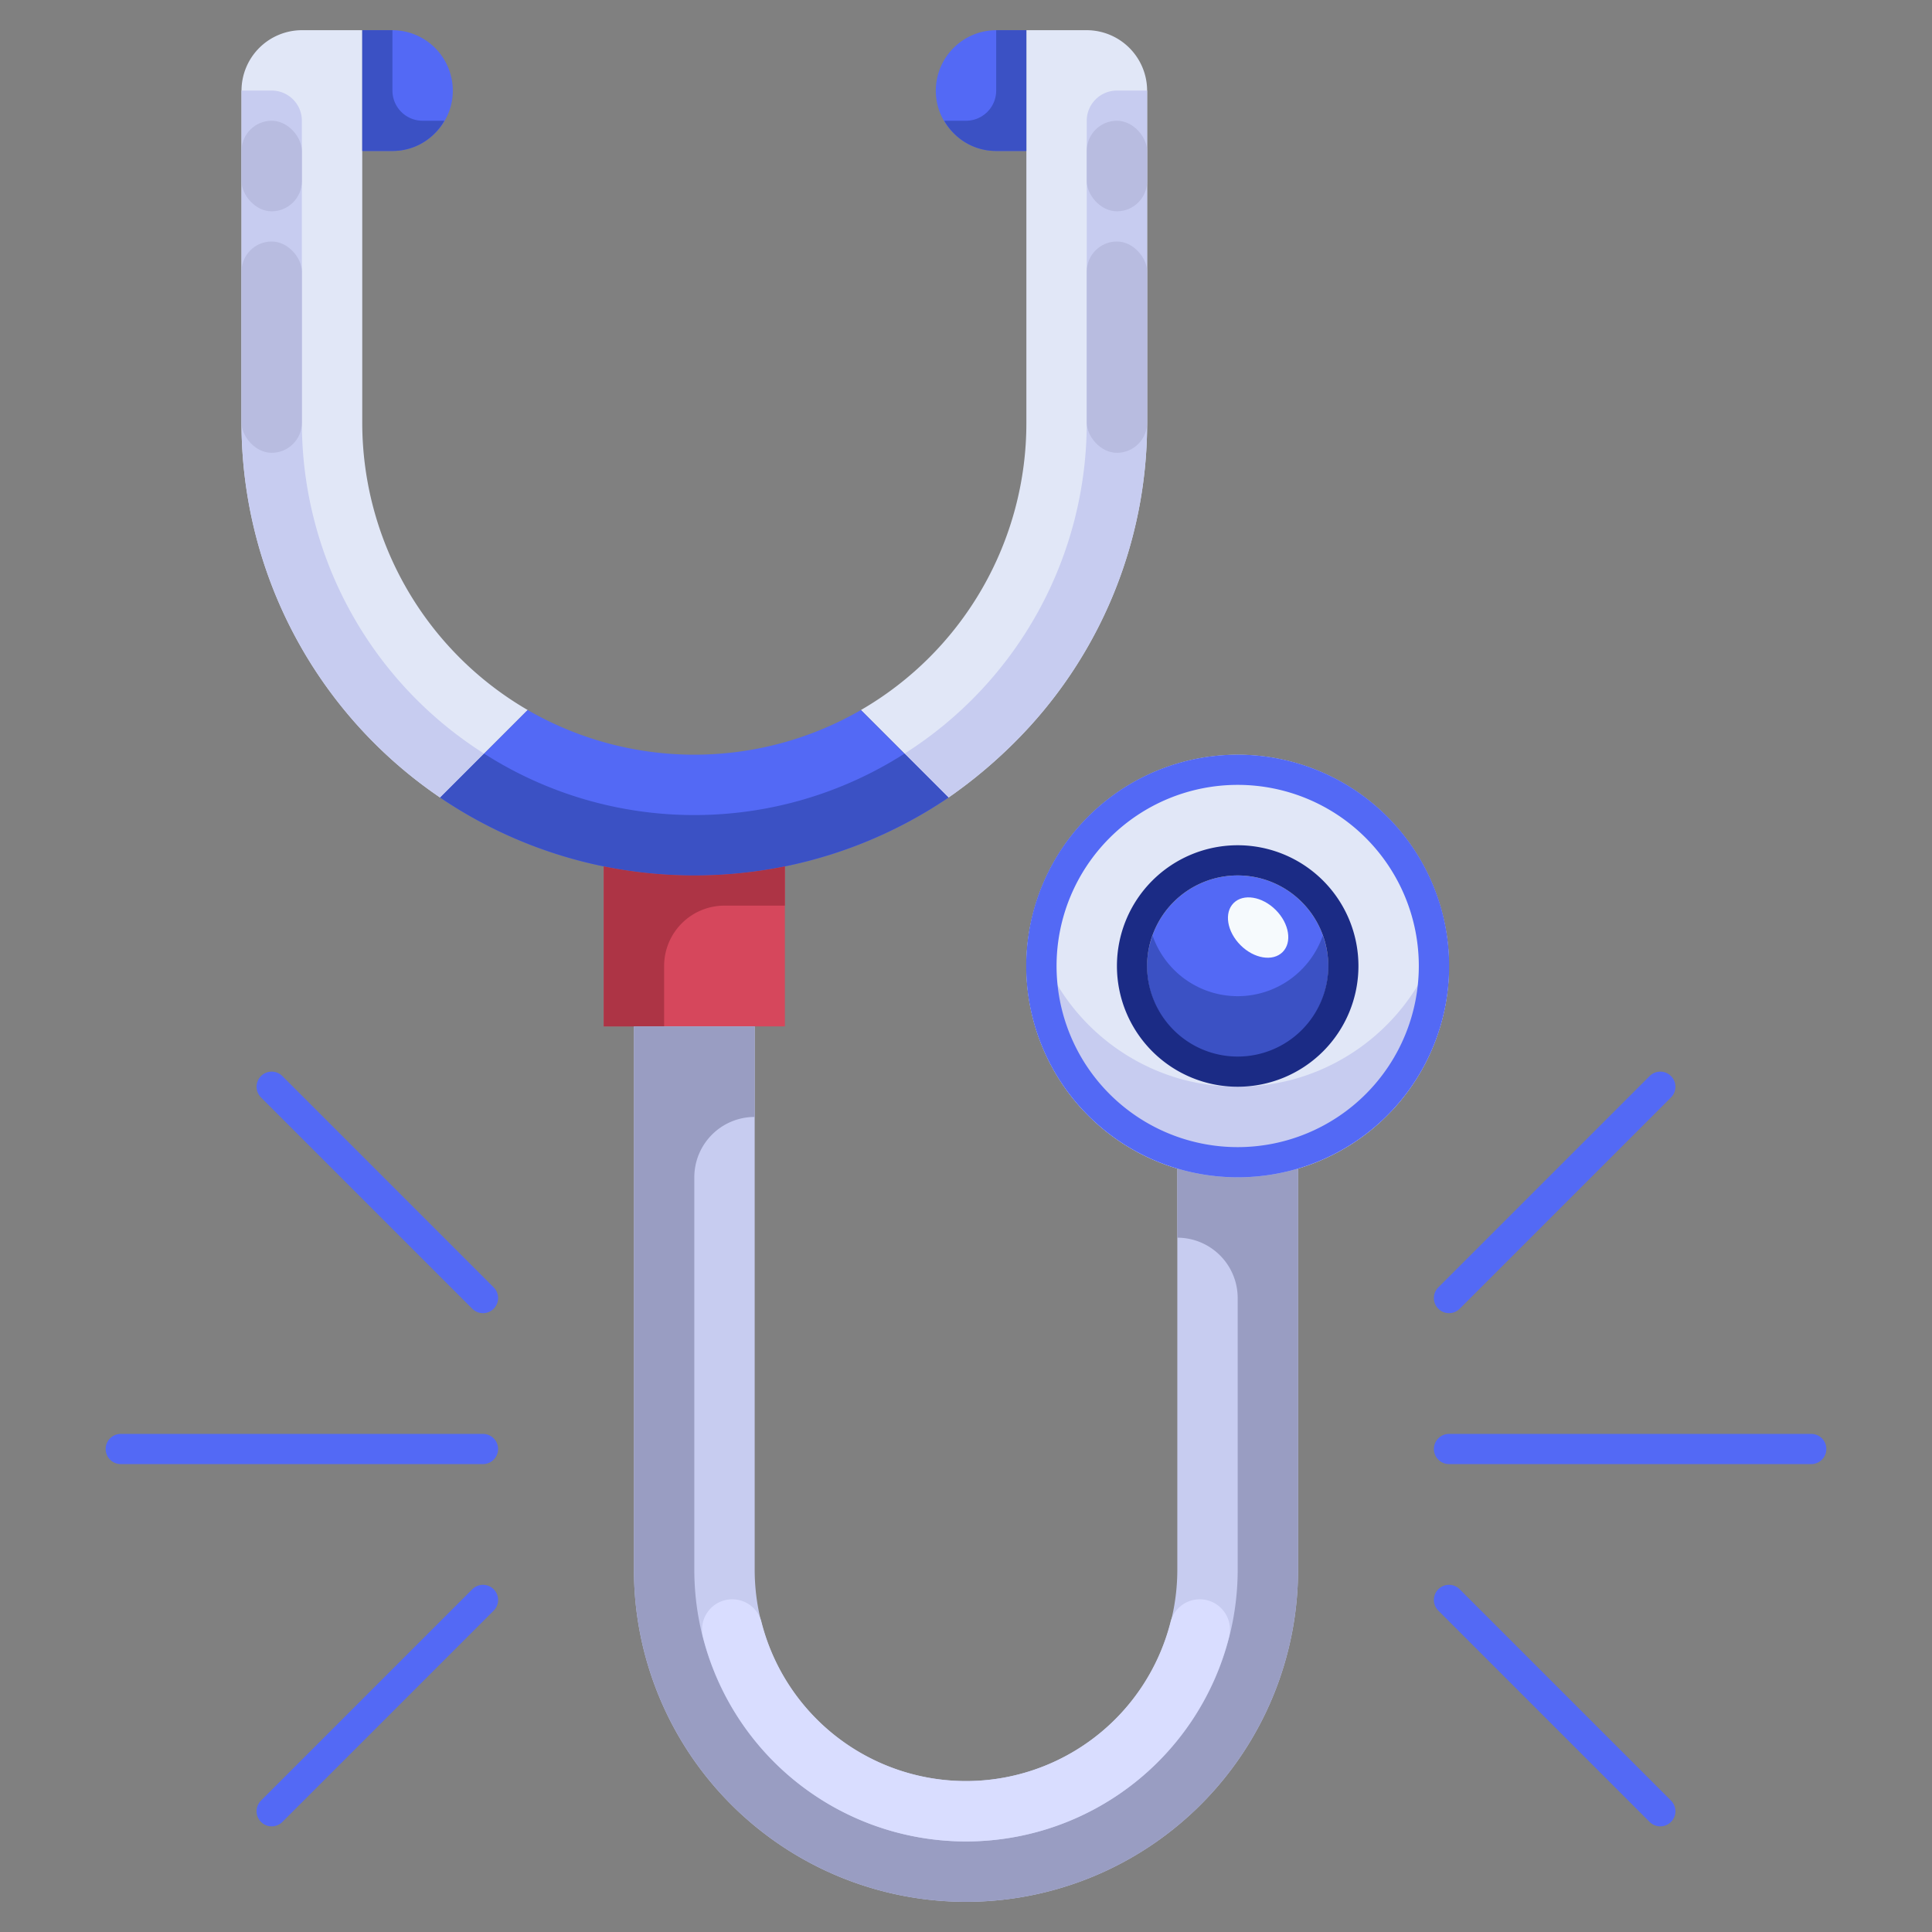 <svg height="512" viewBox="0 0 64 64" width="512" xmlns="http://www.w3.org/2000/svg"><rect x="0" y="0" width="64" height="64" fill="#808080" stroke="none"/><g id="_25-Stethoscope" data-name="25-Stethoscope"><path d="m13 1a2.006 2.006 0 0 1 2 2 1.955 1.955 0 0 1 -.59 1.41 1.955 1.955 0 0 1 -1.41.59h-1v-4z" fill="#5369f5"/><path d="m34 1v4h-1a1.955 1.955 0 0 1 -1.41-.59 1.955 1.955 0 0 1 -.59-1.41 2.006 2.006 0 0 1 2-2z" fill="#5369f5"/><path d="m26 28.7v5.3h-6v-5.3a15.15 15.15 0 0 0 6 0z" fill="#d6475c"/><path d="m38 3v11a14.916 14.916 0 0 1 -4.4 10.6 15.936 15.936 0 0 1 -2.18 1.82l-2.9-2.9a10.98 10.98 0 0 0 5.48-9.52v-13h2a2.006 2.006 0 0 1 2 2z" fill="#e1e7f7"/><path d="m17.48 23.52-2.9 2.9a15.016 15.016 0 0 1 -6.58-12.42v-11a2.006 2.006 0 0 1 2-2h2v13a11.01 11.01 0 0 0 5.48 9.52z" fill="#e1e7f7"/><path d="m43 38.71v13.29a11 11 0 0 1 -22 0v-18h4v18a7 7 0 1 0 14 0v-13.29a7.042 7.042 0 0 0 4 0z" fill="#c7ccf0"/><circle cx="41" cy="32" fill="#5369f5" r="3"/><path d="m43 38.71a7.042 7.042 0 0 1 -4 0 7 7 0 1 1 4 0zm1-6.71a3 3 0 1 0 -3 3 3 3 0 0 0 3-3z" fill="#e1e7f7"/><path d="m26 28.7a15.016 15.016 0 0 1 -11.42-2.28l2.9-2.9a11.034 11.034 0 0 0 11.04 0l2.9 2.9a14.93 14.93 0 0 1 -5.42 2.28z" fill="#5369f5"/><path d="m41 33a2.986 2.986 0 0 1 -2.817-2 3 3 0 1 0 5.634 0 2.986 2.986 0 0 1 -2.817 2z" fill="#3b51c4"/><path d="m43 35.71a7.042 7.042 0 0 1 -4 0 6.991 6.991 0 0 1 -4.827-5.241 6.984 6.984 0 0 0 4.827 8.241 7.042 7.042 0 0 0 4 0 6.984 6.984 0 0 0 4.827-8.241 6.991 6.991 0 0 1 -4.827 5.241z" fill="#c7ccf0"/><path d="m36 4v10a12.976 12.976 0 0 1 -6.036 10.964l1.456 1.456a15.936 15.936 0 0 0 2.18-1.82 14.916 14.916 0 0 0 4.4-10.6v-11h-1a1 1 0 0 0 -1 1z" fill="#c7ccf0"/><path d="m10 14v-10a1 1 0 0 0 -1-1h-1v11a15.016 15.016 0 0 0 6.58 12.42l1.456-1.456a12.976 12.976 0 0 1 -6.036-10.964z" fill="#c7ccf0"/><path d="m23 27a12.916 12.916 0 0 1 -6.964-2.036l-1.456 1.456a15.016 15.016 0 0 0 16.84 0l-1.456-1.456a12.916 12.916 0 0 1 -6.964 2.036z" fill="#3b51c4"/><path d="m13 3v-2h-1v4h1a1.955 1.955 0 0 0 1.41-.59 1.911 1.911 0 0 0 .311-.41h-.721a1 1 0 0 1 -1-1z" fill="#3b51c4"/><path d="m33 1v2a1 1 0 0 1 -1 1h-.721a1.911 1.911 0 0 0 .311.41 1.955 1.955 0 0 0 1.41.59h1v-4z" fill="#3b51c4"/><path d="m24 30h2v-1.3a15.15 15.15 0 0 1 -6 0v5.3h2v-2a2 2 0 0 1 2-2z" fill="#ad3445"/><path d="m41 39a6.908 6.908 0 0 1 -2-.29v2.29a2 2 0 0 1 2 2v9a9 9 0 0 1 -18 0v-13a2 2 0 0 1 2-2v-3h-4v18a11 11 0 1 0 22 0v-13.29a6.908 6.908 0 0 1 -2 .29z" fill="#999dc2"/><path d="m32 61a8.991 8.991 0 0 1 -8.706-6.75 1 1 0 1 1 1.936-.5 6.99 6.99 0 0 0 13.54 0 1 1 0 1 1 1.936.5 8.991 8.991 0 0 1 -8.706 6.75z" fill="#d9ddff"/><g fill="#5369f5"><path d="m16 47.5h-12a.5.5 0 0 0 0 1h12a.5.5 0 0 0 0-1z"/><path d="m9.354 35.646a.5.5 0 0 0 -.708.708l7 7a.5.5 0 0 0 .708-.708z"/><path d="m15.646 52.646-7 7a.5.5 0 0 0 .708.708l7-7a.5.5 0 0 0 -.708-.708z"/><path d="m60 47.5h-12a.5.5 0 0 0 0 1h12a.5.5 0 0 0 0-1z"/><path d="m48 43.5a.5.5 0 0 0 .354-.146l7-7a.5.5 0 0 0 -.708-.708l-7 7a.5.5 0 0 0 .354.854z"/><path d="m48.354 52.646a.5.5 0 0 0 -.708.708l7 7a.5.5 0 0 0 .708-.708z"/></g><rect fill="#b8bce0" height="7" rx="1" width="2" x="36" y="8"/><rect fill="#b8bce0" height="3" rx="1" width="2" x="36" y="4"/><rect fill="#b8bce0" height="7" rx="1" width="2" x="8" y="8"/><rect fill="#b8bce0" height="3" rx="1" width="2" x="8" y="4"/><path d="m41 28a4 4 0 1 0 4 4 4 4 0 0 0 -4-4zm0 7a3 3 0 1 1 3-3 3 3 0 0 1 -3 3z" fill="#1b2b85"/><path d="m41 25a7 7 0 0 0 -2 13.71 7.042 7.042 0 0 0 4 0 7 7 0 0 0 -2-13.71zm0 13a6 6 0 1 1 6-6 6 6 0 0 1 -6 6z" fill="#5369f5"/><ellipse cx="41.682" cy="30.708" fill="#f6fafd" rx=".825" ry="1.148" transform="matrix(.707 -.707 .707 .707 -9.503 38.485)"/></g></svg>